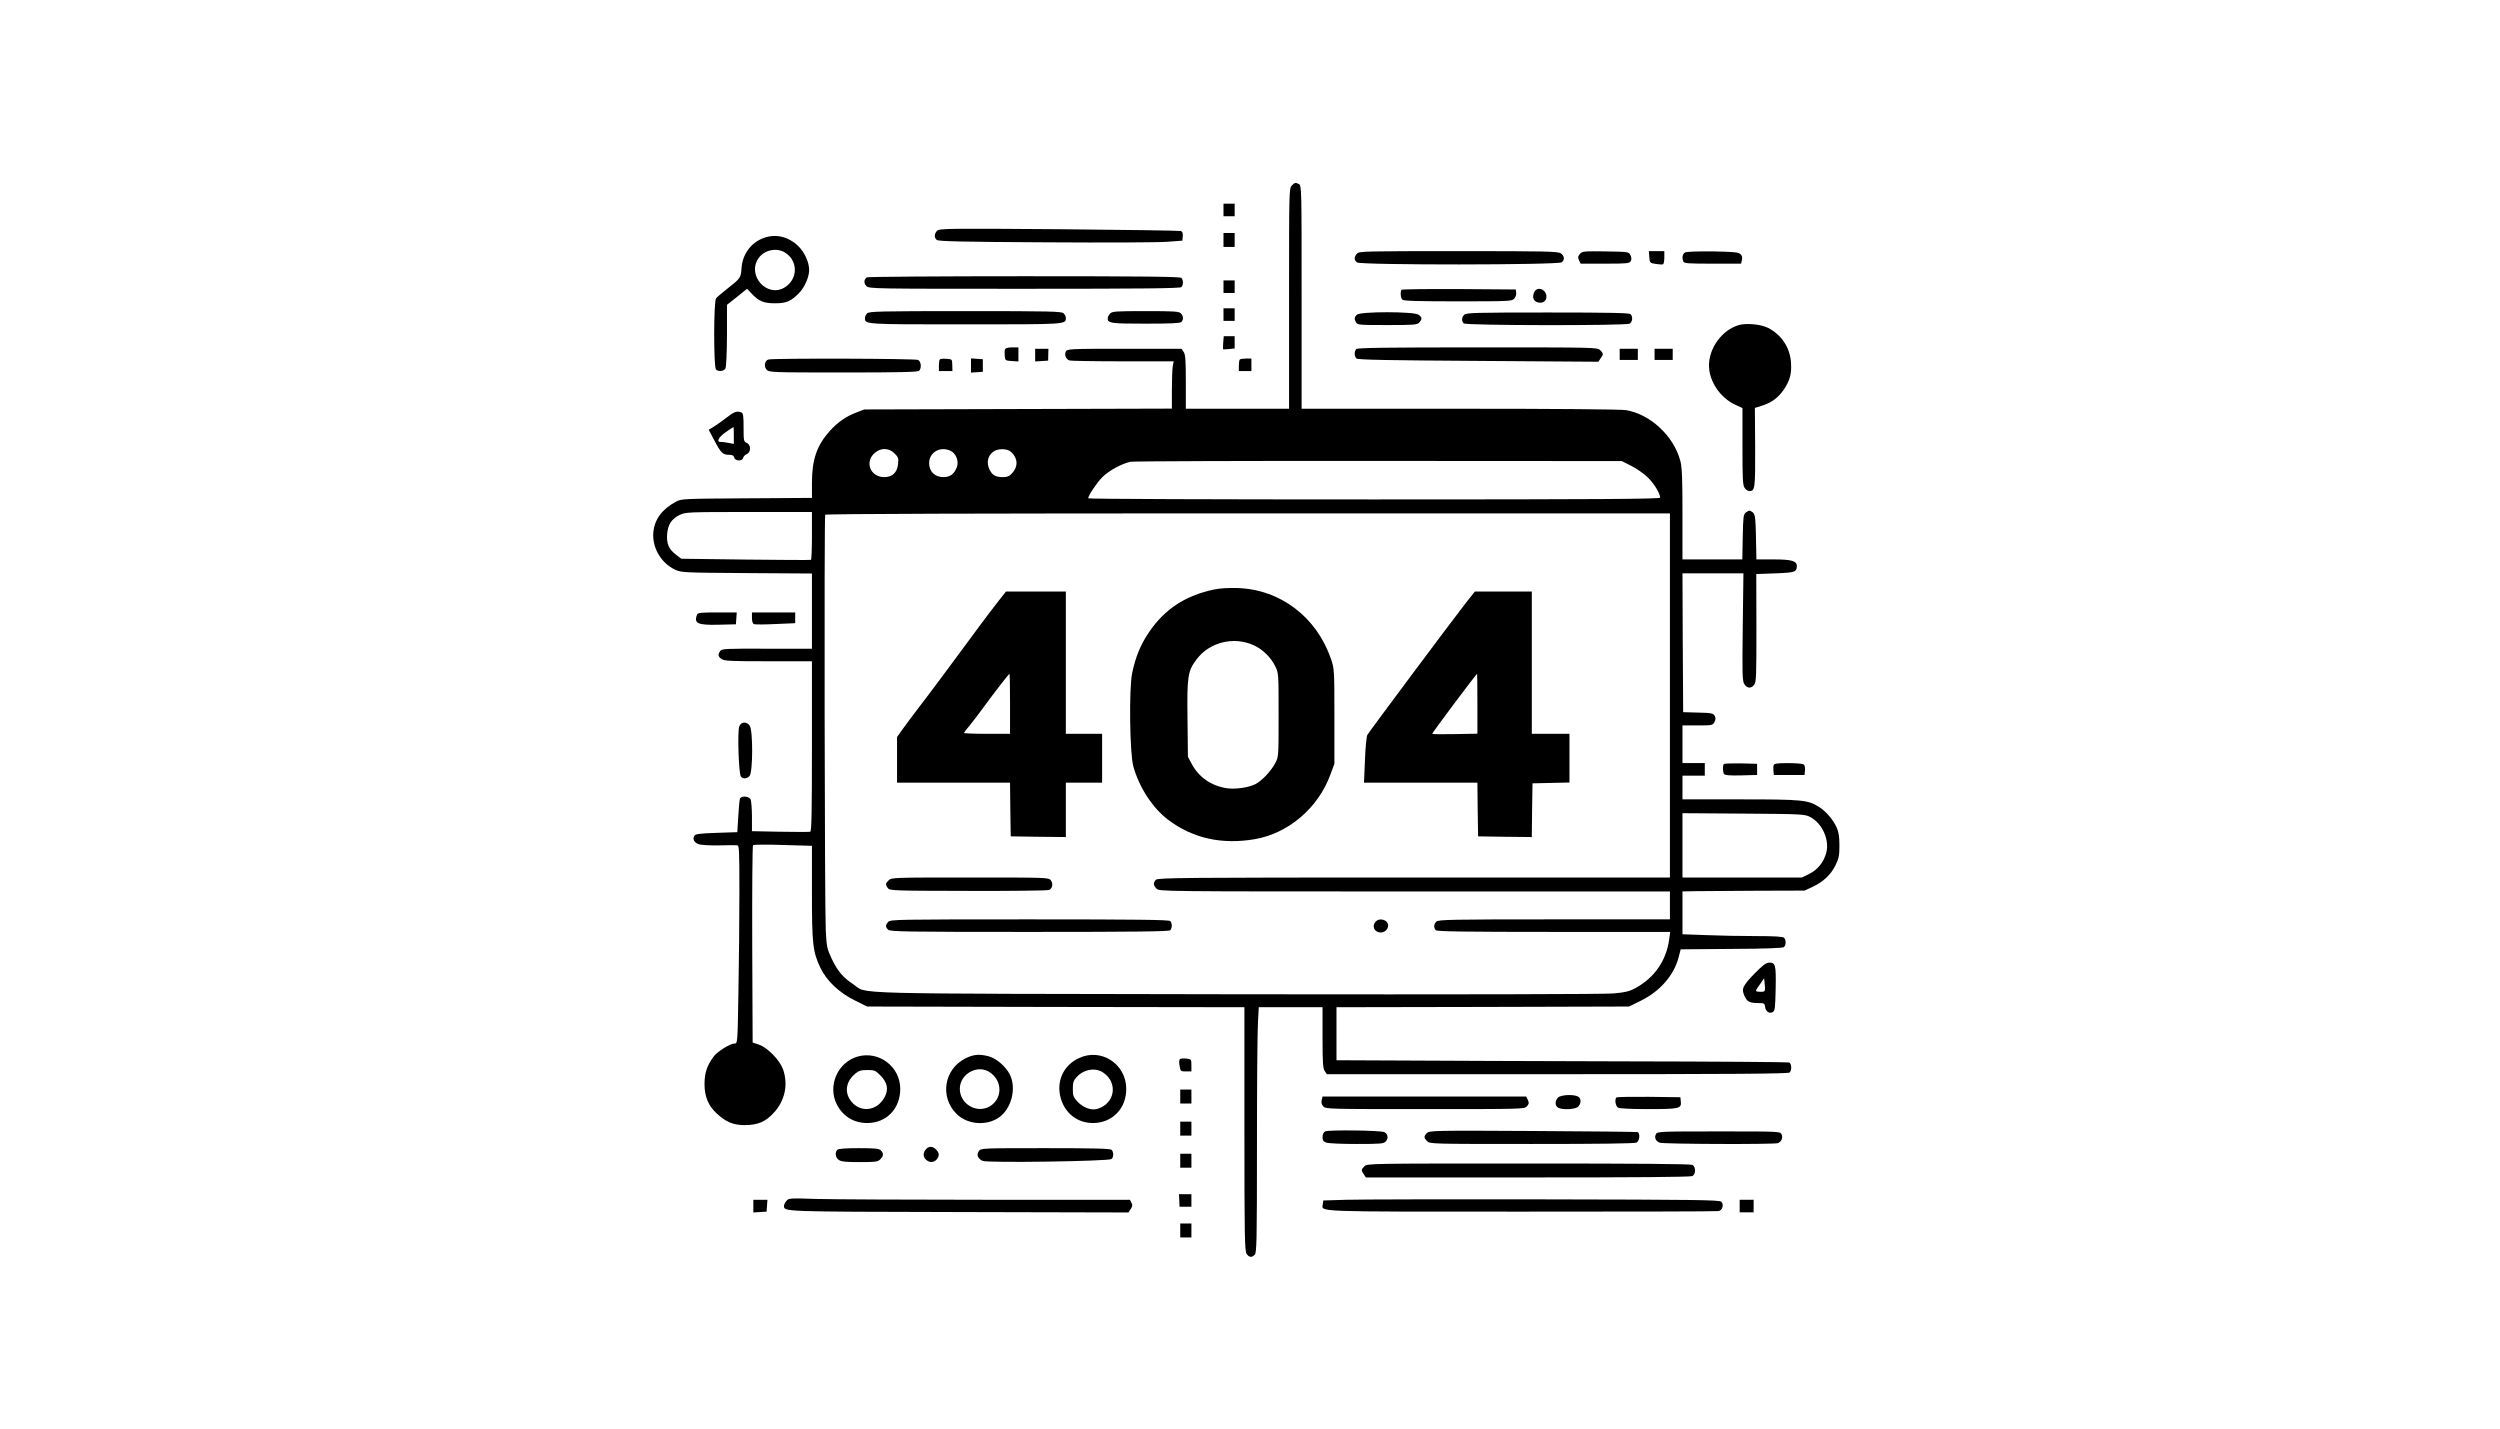 <?xml version="1.0" standalone="no"?>
<!DOCTYPE svg PUBLIC "-//W3C//DTD SVG 20010904//EN"
 "http://www.w3.org/TR/2001/REC-SVG-20010904/DTD/svg10.dtd">
<svg version="1.0" xmlns="http://www.w3.org/2000/svg"
 width="1792pt" height="1024pt" viewBox="0 0 1792 1024"
 preserveAspectRatio="xMidYMid meet">

<g transform="translate(0,1024) scale(0.1,-0.1)"
fill="#000000" stroke="none">
<path d="M9260 8910 c-20 -20 -20 -33 -20 -810 l0 -790 -370 0 -370 0 0 193
c0 158 -3 197 -16 215 l-15 22 -409 0 c-399 0 -410 -1 -420 -20 -12 -23 0 -54
26 -64 8 -3 180 -6 381 -6 l366 0 -7 -37 c-3 -21 -6 -98 -6 -170 l0 -132
-1102 -3 -1103 -3 -57 -22 c-74 -28 -134 -70 -189 -131 -94 -104 -129 -206
-129 -374 l0 -107 -467 -3 c-460 -3 -469 -3 -509 -25 -99 -53 -153 -127 -161
-220 -9 -109 56 -220 157 -267 43 -20 62 -21 513 -24 l467 -3 0 -270 0 -269
-322 0 c-296 1 -324 0 -335 -16 -19 -25 -16 -41 9 -58 19 -14 68 -16 335 -16
l313 0 0 -609 c0 -478 -3 -610 -12 -613 -7 -2 -104 -2 -215 0 l-203 4 0 105
c0 57 -5 113 -10 124 -13 23 -68 26 -76 4 -3 -8 -9 -65 -12 -127 l-7 -113
-149 -5 c-122 -4 -151 -8 -159 -21 -14 -23 -2 -48 30 -60 16 -6 80 -10 143 -9
63 2 123 2 133 1 16 -1 17 -24 17 -343 0 -189 -3 -508 -7 -710 -6 -364 -6
-368 -27 -368 -32 0 -122 -56 -150 -93 -47 -62 -66 -117 -66 -198 0 -90 28
-157 90 -213 66 -60 116 -80 195 -81 96 0 152 23 212 89 80 87 104 201 66 311
-24 66 -111 156 -173 177 l-45 15 -3 703 c-1 387 1 707 6 712 4 4 101 5 215 1
l207 -6 0 -333 c0 -370 6 -427 61 -542 45 -93 133 -177 246 -233 l88 -44 1353
-3 1352 -2 0 -873 c0 -774 2 -875 16 -895 18 -26 37 -28 58 -6 14 14 16 99 16
782 0 422 3 818 7 880 l6 112 229 0 228 0 0 -218 c0 -181 3 -221 16 -240 l15
-22 1653 0 c1271 0 1655 3 1664 12 17 17 15 65 -4 72 -8 3 -540 7 -1182 8
-642 2 -1368 4 -1614 6 l-448 2 0 190 0 190 1048 2 1049 3 89 44 c136 68 234
182 267 311 l14 55 363 3 c248 1 368 6 377 13 16 14 17 51 1 67 -8 8 -68 12
-203 12 -106 0 -267 3 -358 7 l-167 6 0 154 0 153 98 2 c53 1 250 2 437 3
l340 1 56 26 c76 35 133 88 166 156 24 49 28 69 28 142 0 65 -5 96 -21 131
-26 56 -76 114 -126 145 -79 50 -120 54 -565 54 l-413 0 0 85 0 85 80 0 80 0
0 45 0 45 -80 0 -80 0 0 135 0 135 108 0 c104 0 109 1 121 24 10 18 10 29 2
44 -10 19 -22 22 -119 24 l-107 3 -3 498 -2 497 218 0 219 0 -5 -385 c-4 -345
-3 -387 12 -410 20 -31 50 -32 71 -2 14 19 15 71 15 407 l-1 385 136 5 c141 5
154 10 155 52 0 37 -38 48 -167 48 l-123 0 -1 48 c-4 245 -6 275 -25 289 -22
16 -26 16 -50 -1 -17 -13 -19 -30 -22 -175 l-3 -161 -215 0 -214 0 0 323 c0
258 -3 335 -15 382 -47 179 -215 336 -390 365 -37 6 -500 10 -1192 10 l-1133
0 0 800 c0 780 0 800 -19 810 -26 13 -28 13 -51 -10z m-2848 -1920 c28 -28 30
-36 25 -78 -7 -61 -41 -92 -100 -92 -100 1 -141 111 -66 174 44 38 101 36 141
-4z m401 19 c39 -18 62 -75 46 -117 -19 -50 -48 -72 -97 -72 -61 0 -102 40
-102 100 0 78 78 123 153 89z m436 -10 c48 -45 50 -104 5 -152 -19 -21 -34
-27 -65 -27 -51 0 -75 13 -94 50 -39 75 5 150 87 150 31 0 51 -6 67 -21z
m4443 -98 c37 -18 90 -55 118 -82 46 -44 89 -115 90 -146 0 -10 -417 -13
-2050 -13 -1127 0 -2050 3 -2050 8 0 19 62 112 101 151 48 48 140 98 203 111
22 4 824 7 1781 6 l1740 -1 67 -34z m-5872 -500 c0 -94 -3 -172 -7 -174 -5 -2
-215 -1 -469 2 l-461 6 -36 28 c-53 40 -70 79 -65 147 5 69 31 110 90 139 42
20 55 21 496 21 l452 0 0 -169z m6150 -1146 l0 -1305 -1834 0 c-1654 0 -1836
-2 -1850 -16 -21 -21 -20 -40 4 -64 20 -20 33 -20 1850 -20 l1830 0 0 -100 0
-100 -829 0 c-741 0 -831 -2 -845 -16 -19 -18 -21 -45 -4 -62 9 -9 211 -12
846 -12 l834 0 -7 -52 c-21 -154 -105 -276 -244 -352 -41 -22 -73 -30 -154
-37 -64 -6 -1071 -8 -2702 -6 -2877 5 -2639 -1 -2748 71 -75 50 -113 95 -156
185 -33 71 -36 84 -42 206 -8 165 -12 2962 -4 2975 4 7 1093 10 3031 10 l3024
0 0 -1305z m1005 -871 c88 -46 141 -166 115 -259 -19 -67 -60 -118 -121 -149
l-53 -26 -428 0 -428 0 0 230 0 231 438 -3 c421 -3 438 -4 477 -24z"/>
<path d="M8700 6014 c-204 -44 -349 -139 -460 -300 -62 -89 -102 -185 -125
-301 -23 -115 -17 -577 9 -668 43 -151 138 -297 249 -381 176 -133 385 -180
623 -139 240 42 453 224 540 462 l29 78 0 340 c0 332 -1 342 -24 410 -103 302
-363 500 -671 510 -66 2 -129 -2 -170 -11z m286 -399 c64 -28 123 -86 155
-151 24 -49 24 -52 24 -349 0 -296 0 -301 -24 -345 -29 -56 -95 -126 -141
-150 -51 -26 -146 -39 -207 -30 -113 18 -200 79 -251 175 l-27 50 -3 271 c-4
309 2 344 66 429 92 122 266 165 408 100z"/>
<path d="M7158 5933 c-30 -38 -85 -111 -124 -163 -195 -265 -381 -515 -447
-600 -40 -52 -92 -122 -115 -154 l-42 -59 0 -164 0 -163 405 0 405 0 2 -192 3
-193 198 -3 197 -2 0 195 0 195 130 0 130 0 0 175 0 175 -130 0 -130 0 0 510
0 510 -215 0 -214 0 -53 -67z m82 -738 l0 -215 -165 0 c-91 0 -165 3 -165 6 0
3 19 29 43 57 24 29 67 86 97 127 72 99 181 240 186 240 2 0 4 -97 4 -215z"/>
<path d="M10503 5913 c-107 -138 -690 -919 -702 -941 -6 -11 -14 -93 -17 -181
l-7 -161 406 0 407 0 2 -192 3 -193 192 -3 193 -2 2 192 3 193 133 3 132 3 0
174 0 175 -135 0 -135 0 0 510 0 510 -204 0 -204 0 -69 -87z m87 -718 l0 -214
-161 -3 c-89 -2 -162 -1 -163 2 -3 4 315 429 322 430 1 0 2 -97 2 -215z"/>
<path d="M6370 3930 c-24 -24 -24 -30 -6 -56 14 -18 32 -19 578 -20 310 -1
570 2 579 7 23 12 29 44 12 68 -14 21 -20 21 -579 21 -551 0 -564 0 -584 -20z"/>
<path d="M6367 3632 c-21 -23 -21 -36 -1 -56 14 -14 119 -16 1013 -16 762 0
1000 3 1009 12 15 15 15 51 0 66 -9 9 -247 12 -1008 12 -953 0 -998 -1 -1013
-18z"/>
<path d="M9857 3629 c-20 -27 -10 -58 21 -70 33 -13 72 12 72 46 0 44 -67 61
-93 24z"/>
<path d="M8770 8735 l0 -45 40 0 40 0 0 45 0 45 -40 0 -40 0 0 -45z"/>
<path d="M6717 8586 c-21 -22 -22 -49 -2 -66 13 -10 179 -14 783 -17 422 -3
814 -1 872 4 l105 8 3 31 c2 22 -2 33 -13 38 -9 3 -402 9 -873 13 -805 6 -858
5 -875 -11z"/>
<path d="M8770 8520 l0 -50 40 0 40 0 0 50 0 50 -40 0 -40 0 0 -50z"/>
<path d="M5476 8535 c-93 -33 -155 -118 -161 -220 -4 -65 -8 -71 -100 -143
-38 -30 -76 -62 -82 -70 -18 -22 -18 -493 -1 -510 18 -18 56 -14 68 7 6 12 10
108 11 238 l0 218 72 57 72 58 34 -36 c53 -55 87 -68 166 -68 82 0 115 14 175
76 39 41 70 113 70 163 0 54 -32 125 -75 168 -70 70 -162 93 -249 62z m155
-108 c91 -60 88 -189 -6 -247 -124 -77 -271 82 -190 206 41 63 134 83 196 41z"/>
<path d="M9727 8422 c-22 -24 -22 -46 0 -63 23 -20 1445 -19 1468 1 22 18 19
46 -7 64 -20 14 -106 16 -734 16 -676 0 -712 -1 -727 -18z"/>
<path d="M11325 8420 c-15 -17 -16 -24 -7 -45 l12 -25 174 0 c159 0 176 2 185
18 7 12 6 26 -2 43 -12 24 -14 24 -178 27 -155 2 -167 1 -184 -18z"/>
<path d="M11822 8398 c3 -42 4 -43 47 -50 24 -4 48 -5 52 -2 5 3 9 25 9 50 l0
44 -56 0 -55 0 3 -42z"/>
<path d="M12078 8430 c-18 -11 -23 -36 -12 -64 5 -14 33 -16 210 -16 l204 0 6
26 c5 17 1 31 -10 42 -14 14 -44 17 -199 20 -114 1 -189 -2 -199 -8z"/>
<path d="M6214 8252 c-22 -15 -24 -42 -4 -62 20 -20 38 -20 1133 -20 852 0
1116 3 1125 12 15 15 15 51 0 66 -9 9 -273 12 -1127 12 -614 0 -1121 -4 -1127
-8z"/>
<path d="M8770 8185 l0 -45 40 0 40 0 0 45 0 45 -40 0 -40 0 0 -45z"/>
<path d="M10047 8163 c-11 -11 -8 -58 5 -71 9 -9 111 -12 398 -12 369 0 388 1
404 19 10 11 16 30 14 43 l-3 23 -406 3 c-223 1 -408 -1 -412 -5z"/>
<path d="M11000 8151 c-24 -45 -5 -81 42 -81 38 0 56 41 33 76 -19 29 -60 32
-75 5z"/>
<path d="M8770 7985 l0 -45 40 0 40 0 0 45 0 45 -40 0 -40 0 0 -45z"/>
<path d="M6216 7994 c-9 -8 -16 -24 -16 -33 0 -47 -8 -46 720 -46 728 0 720
-1 720 46 0 9 -7 25 -16 33 -14 14 -91 16 -704 16 -613 0 -690 -2 -704 -16z"/>
<path d="M7957 7992 c-10 -10 -17 -25 -17 -33 0 -36 19 -39 270 -39 178 0 249
3 258 12 17 17 15 44 -4 62 -13 14 -50 16 -253 16 -218 0 -239 -2 -254 -18z"/>
<path d="M9726 7984 c-19 -18 -20 -28 -6 -55 10 -18 23 -19 224 -19 194 0 214
2 229 18 23 25 21 38 -5 56 -33 24 -419 24 -442 0z"/>
<path d="M10496 7984 c-19 -18 -21 -45 -4 -62 16 -16 1159 -17 1189 -2 21 12
25 50 7 68 -9 9 -155 12 -594 12 -516 0 -584 -2 -598 -16z"/>
<path d="M12461 7909 c-118 -36 -211 -163 -211 -289 0 -112 80 -231 188 -281
l52 -24 0 -275 c0 -233 2 -279 16 -298 8 -12 23 -22 33 -22 41 0 43 17 42 313
l-2 283 54 17 c66 21 116 58 155 117 42 63 55 111 50 188 -6 109 -68 203 -165
252 -52 26 -158 36 -212 19z"/>
<path d="M8768 7784 c-2 -25 -2 -46 -1 -48 1 -1 20 0 42 2 l41 4 0 44 0 44
-39 0 -39 0 -4 -46z"/>
<path d="M7204 7736 c-3 -8 -4 -29 -2 -48 3 -32 5 -33 51 -36 l47 -3 0 50 0
51 -45 0 c-30 0 -47 -5 -51 -14z"/>
<path d="M9722 7738 c-16 -16 -15 -53 2 -68 11 -9 227 -13 874 -17 l859 -6 16
24 c22 30 21 35 -3 59 -20 20 -33 20 -878 20 -654 0 -861 -3 -870 -12z"/>
<path d="M7420 7694 l0 -45 46 3 47 3 1 43 1 42 -47 0 -48 0 0 -46z"/>
<path d="M11610 7700 l0 -40 65 0 65 0 0 40 0 40 -65 0 -65 0 0 -40z"/>
<path d="M11860 7700 l0 -40 65 0 65 0 0 40 0 40 -65 0 -65 0 0 -40z"/>
<path d="M5508 7663 c-27 -7 -34 -50 -13 -73 18 -19 34 -20 550 -20 400 0 534
3 543 12 19 19 15 66 -7 78 -19 10 -1035 13 -1073 3z"/>
<path d="M6737 7664 c-4 -4 -7 -25 -7 -46 l0 -38 49 0 48 0 -1 43 c-1 42 -1
42 -41 45 -23 2 -44 0 -48 -4z"/>
<path d="M6960 7620 l0 -51 43 3 42 3 0 45 0 45 -42 3 -43 3 0 -51z"/>
<path d="M8887 7663 c-4 -3 -7 -24 -7 -45 l0 -38 45 0 45 0 0 45 0 45 -38 0
c-21 0 -42 -3 -45 -7z"/>
<path d="M5206 7245 c-32 -24 -73 -54 -92 -65 l-34 -21 41 -77 c46 -88 60
-102 105 -102 23 0 33 -5 37 -20 7 -26 57 -28 64 -2 2 10 14 22 26 27 31 14
31 66 0 80 -22 9 -23 16 -23 111 0 84 -3 103 -16 108 -32 12 -52 5 -108 -39z
m54 -126 l0 -61 -37 7 c-21 4 -46 8 -55 7 -36 -2 -18 35 35 71 28 20 53 36 55
36 1 1 2 -27 2 -60z"/>
<path d="M4996 5834 c-24 -63 5 -76 157 -72 l122 3 3 43 3 42 -139 0 c-118 0
-141 -2 -146 -16z"/>
<path d="M5390 5811 c0 -26 5 -41 15 -45 9 -3 78 -3 155 1 l140 6 0 39 0 38
-155 0 -155 0 0 -39z"/>
<path d="M5299 5033 c-14 -36 -4 -340 12 -360 16 -18 43 -16 62 5 24 27 25
326 1 360 -22 32 -62 29 -75 -5z"/>
<path d="M12357 4764 c-10 -10 -9 -56 1 -72 6 -9 38 -12 123 -10 l114 3 0 40
0 40 -116 3 c-63 1 -118 -1 -122 -4z"/>
<path d="M12714 4756 c-3 -8 -4 -27 -2 -43 l3 -28 110 0 110 0 3 34 c2 20 -2
37 -10 42 -7 5 -57 9 -111 9 -75 0 -99 -3 -103 -14z"/>
<path d="M12578 3263 c-88 -91 -97 -111 -73 -163 19 -41 36 -50 102 -50 38 0
42 -3 45 -26 4 -35 31 -53 56 -38 15 10 17 31 20 169 3 170 -1 185 -47 185
-21 0 -46 -19 -103 -77z m60 -131 c-10 -2 -27 -2 -38 0 -19 3 -18 6 13 49 l32
47 5 -47 c4 -38 2 -47 -12 -49z"/>
<path d="M6149 2667 c-145 -41 -219 -210 -150 -345 44 -85 122 -132 218 -132
138 1 236 103 236 245 0 159 -152 274 -304 232z m161 -135 c51 -51 61 -101 31
-156 -57 -108 -189 -115 -251 -14 -37 60 -21 130 40 182 26 21 42 26 87 26 51
0 58 -3 93 -38z"/>
<path d="M6919 2653 c-152 -78 -184 -275 -63 -397 83 -83 234 -89 321 -13 78
69 107 202 62 294 -28 57 -98 118 -154 132 -68 17 -107 13 -166 -16z m180
-102 c88 -63 86 -185 -2 -240 -93 -57 -217 14 -217 124 0 110 132 180 219 116z"/>
<path d="M7735 2656 c-114 -52 -166 -169 -131 -290 32 -108 119 -175 229 -176
140 0 241 104 240 246 -1 178 -180 294 -338 220z m174 -105 c108 -75 82 -224
-45 -260 -43 -12 -101 10 -141 53 -29 31 -33 43 -33 91 0 46 5 60 28 85 50 56
136 70 191 31z"/>
<path d="M8459 2649 c-7 -4 -9 -21 -4 -48 7 -40 8 -41 46 -41 l39 0 0 44 c0
43 -1 44 -35 48 -19 2 -40 1 -46 -3z"/>
<path d="M8460 2380 l0 -50 40 0 40 0 0 50 0 50 -40 0 -40 0 0 -50z"/>
<path d="M11167 2372 c-23 -25 -21 -59 2 -72 34 -18 126 -12 144 8 23 25 21
59 -2 72 -34 18 -126 12 -144 -8z"/>
<path d="M9474 2355 c-4 -18 -1 -32 11 -45 18 -20 36 -20 730 -20 700 0 712 0
730 20 15 17 16 24 7 45 l-12 25 -730 0 -730 0 -6 -25z"/>
<path d="M11587 2374 c-15 -15 -7 -63 12 -74 12 -6 101 -10 218 -10 221 0 237
4 231 55 l-3 30 -226 3 c-124 1 -228 -1 -232 -4z"/>
<path d="M8460 2150 l0 -50 40 0 40 0 0 50 0 50 -40 0 -40 0 0 -50z"/>
<path d="M9498 2130 c-11 -6 -18 -23 -18 -41 0 -22 6 -32 26 -39 14 -6 112
-10 218 -10 178 0 194 2 210 19 20 22 14 55 -12 66 -31 13 -405 17 -424 5z"/>
<path d="M10228 2118 c-23 -23 -23 -33 2 -58 20 -20 33 -20 751 -20 484 0 737
3 750 10 22 12 27 68 7 75 -7 2 -346 6 -752 8 -709 4 -740 3 -758 -15z"/>
<path d="M11870 2111 c-13 -26 -3 -50 27 -62 27 -10 822 -13 847 -3 26 10 38
41 26 64 -10 20 -21 20 -450 20 -424 0 -440 -1 -450 -19z"/>
<path d="M6637 2002 c-22 -24 -21 -55 1 -75 24 -22 55 -21 75 1 22 25 21 48
-3 72 -25 25 -52 26 -73 2z"/>
<path d="M6002 1998 c-19 -19 -14 -55 10 -72 18 -13 51 -16 150 -16 115 0 130
2 148 20 24 24 25 43 4 64 -13 13 -42 16 -158 16 -97 0 -146 -4 -154 -12z"/>
<path d="M7016 1988 c-18 -25 -8 -51 26 -69 29 -16 906 -3 925 13 16 13 17 50
1 66 -9 9 -128 12 -474 12 -463 0 -463 0 -478 -22z"/>
<path d="M8460 1920 l0 -50 40 0 40 0 0 50 0 50 -40 0 -40 0 0 -50z"/>
<path d="M9780 1880 c-24 -24 -24 -29 -4 -58 l15 -22 1160 0 c781 0 1167 3
1180 10 12 7 19 21 19 40 0 19 -7 33 -19 40 -13 7 -398 10 -1175 10 -1143 0
-1156 0 -1176 -20z"/>
<path d="M8453 1635 l2 -45 43 0 42 0 0 45 0 45 -45 0 -44 0 2 -45z"/>
<path d="M5638 1633 c-10 -11 -18 -27 -18 -35 0 -44 -34 -43 1251 -46 l1218
-3 16 25 c13 19 14 29 5 45 l-11 21 -1028 0 c-565 0 -1115 3 -1222 6 -185 6
-195 6 -211 -13z"/>
<path d="M9650 1640 l-165 -5 -3 -26 c-7 -57 -90 -54 1422 -54 765 0 1401 1
1414 4 28 4 41 47 20 67 -13 13 -178 15 -1269 17 -690 1 -1328 0 -1419 -3z"/>
<path d="M5400 1594 l0 -45 48 3 47 3 3 43 3 42 -50 0 -51 0 0 -46z"/>
<path d="M12470 1595 l0 -45 50 0 50 0 0 45 0 45 -50 0 -50 0 0 -45z"/>
<path d="M8460 1420 l0 -50 40 0 40 0 0 50 0 50 -40 0 -40 0 0 -50z"/>
</g>
</svg>
